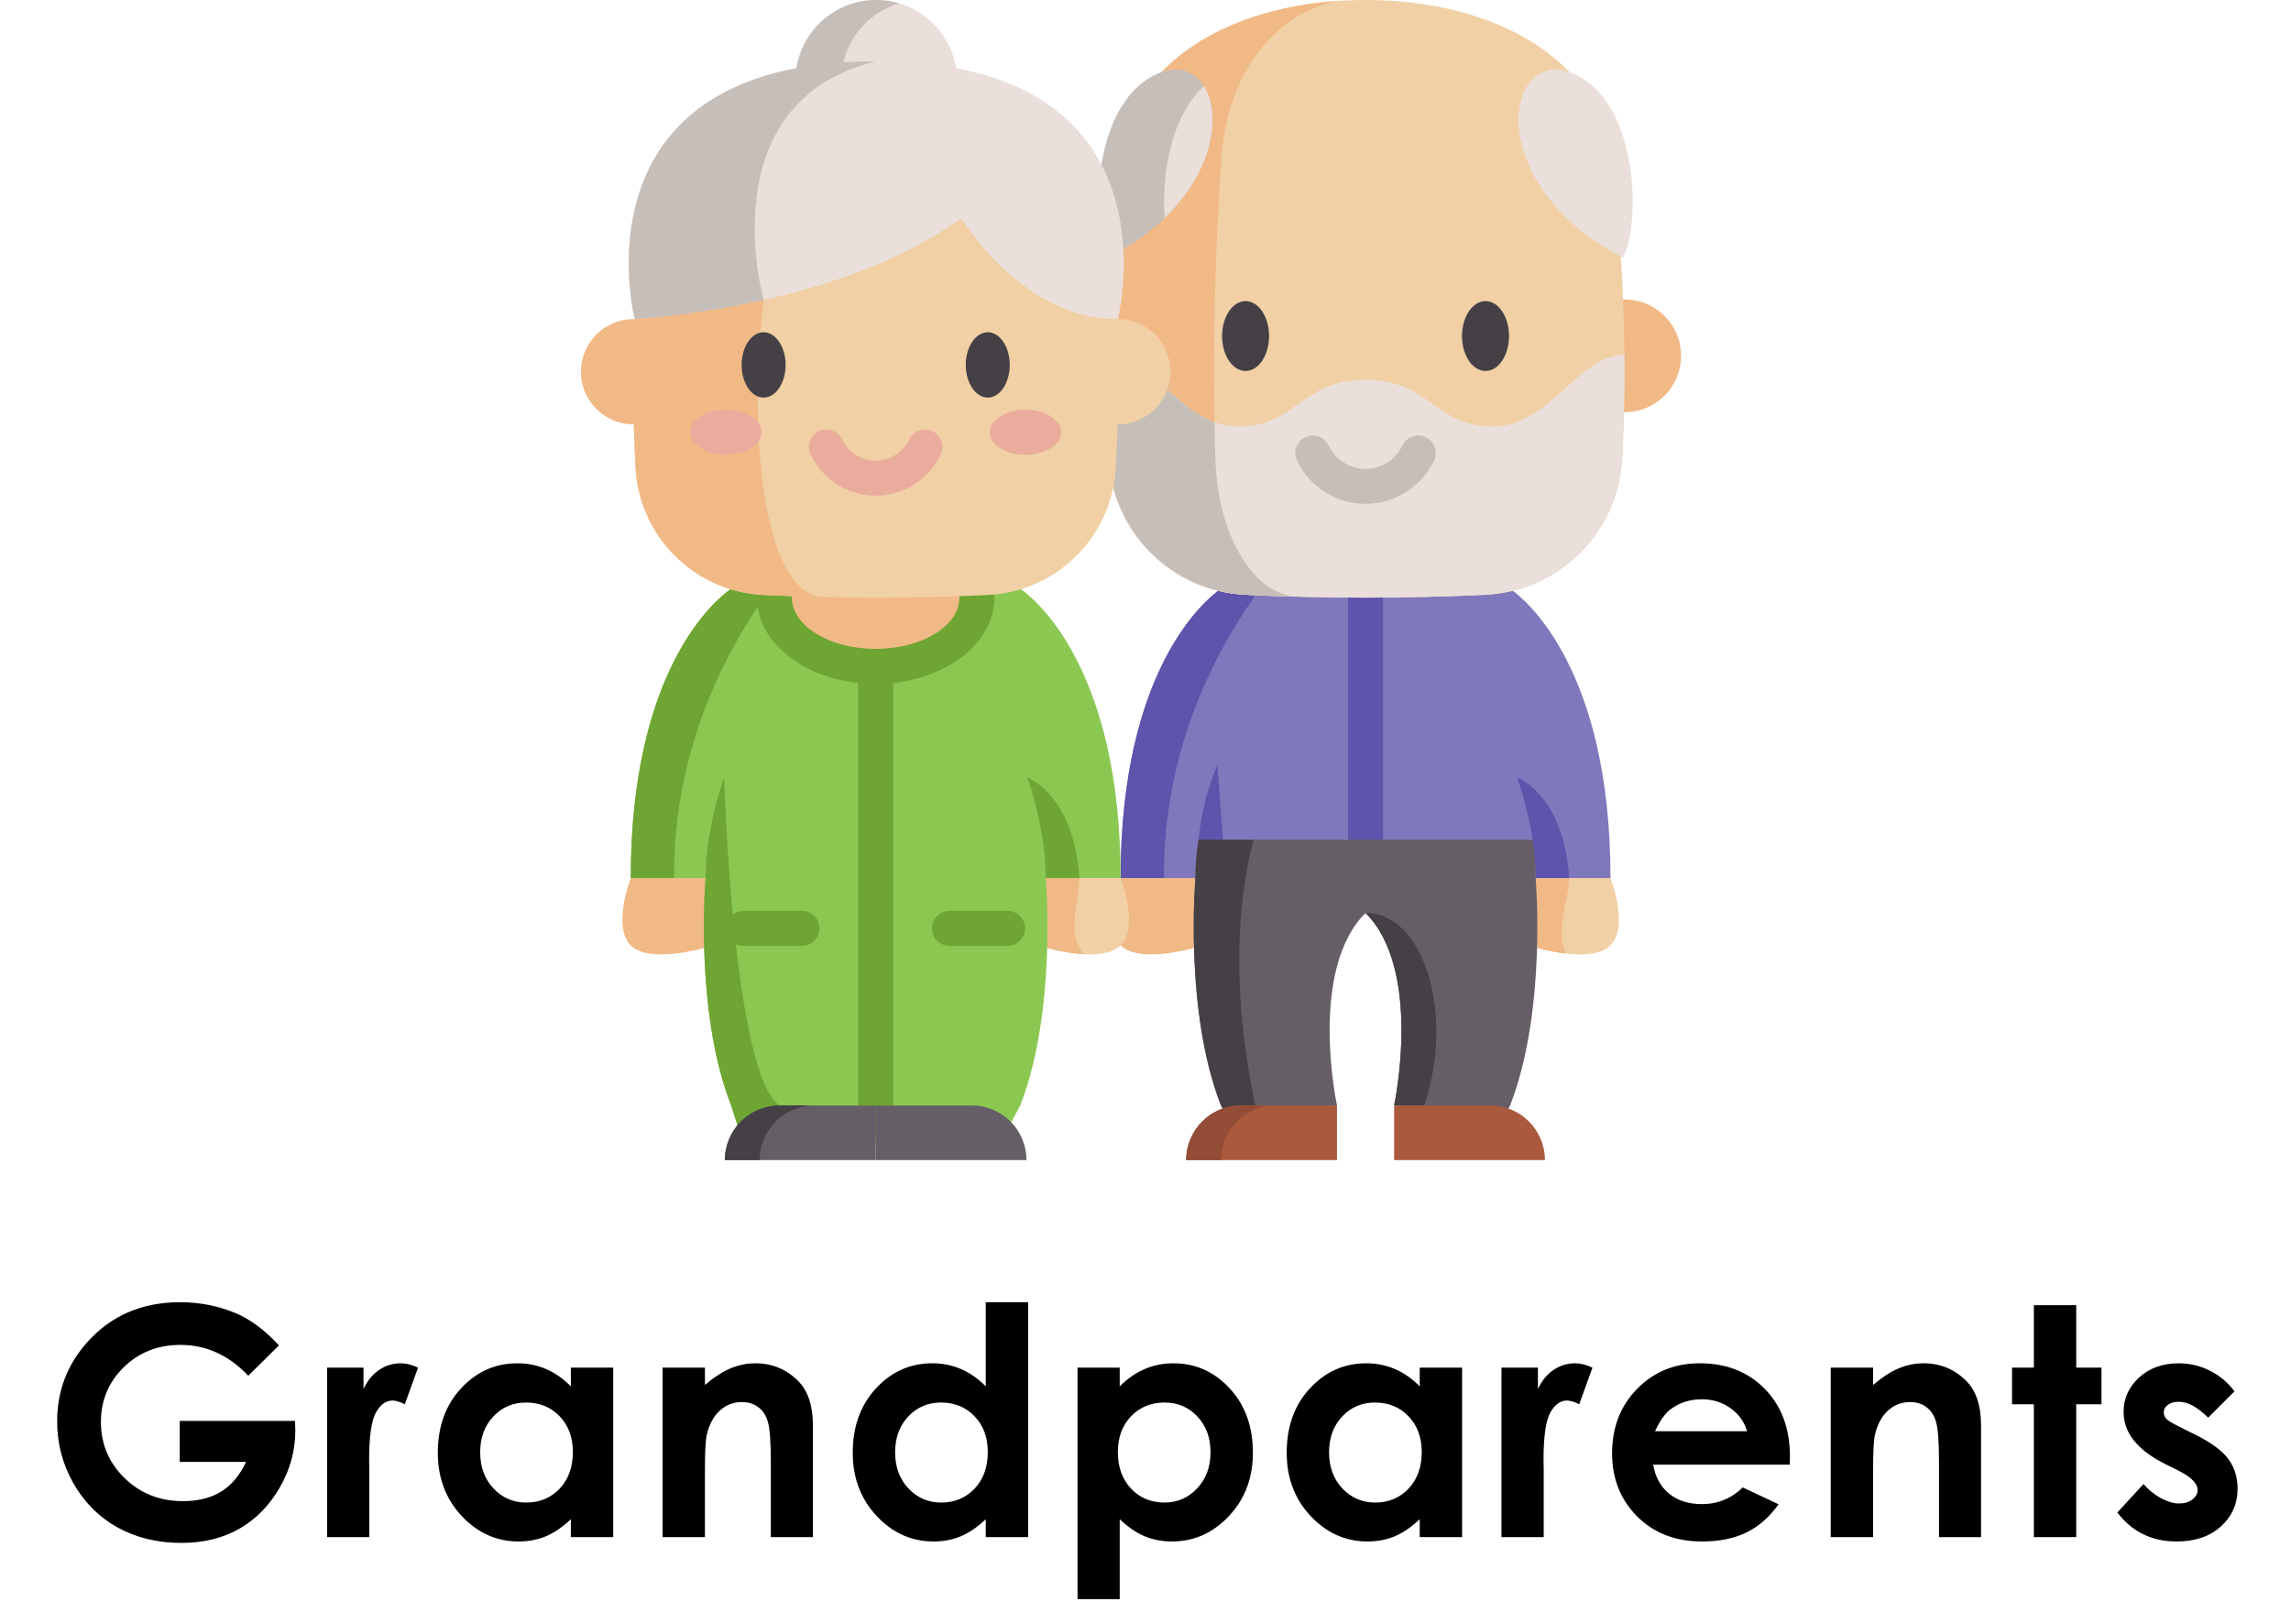 <svg width="79" height="56" viewBox="0 0 79 56" fill="none" xmlns="http://www.w3.org/2000/svg">
<path d="M9.619 46.388L8.561 47.435C7.891 46.727 7.111 46.372 6.219 46.372C5.442 46.372 4.79 46.63 4.264 47.145C3.741 47.661 3.48 48.288 3.48 49.025C3.48 49.788 3.752 50.434 4.296 50.964C4.841 51.494 5.512 51.759 6.311 51.759C6.83 51.759 7.267 51.65 7.621 51.432C7.979 51.213 8.267 50.871 8.486 50.406H6.198V48.993H10.172L10.183 49.326C10.183 50.017 10.004 50.672 9.646 51.292C9.288 51.911 8.824 52.384 8.255 52.71C7.686 53.036 7.018 53.199 6.251 53.199C5.431 53.199 4.699 53.022 4.055 52.667C3.414 52.309 2.905 51.8 2.529 51.142C2.157 50.483 1.971 49.772 1.971 49.009C1.971 47.964 2.316 47.054 3.007 46.281C3.827 45.361 4.894 44.9 6.208 44.9C6.896 44.9 7.539 45.028 8.137 45.282C8.642 45.497 9.136 45.865 9.619 46.388ZM11.279 47.156H12.535V47.892C12.671 47.602 12.852 47.382 13.078 47.231C13.303 47.081 13.55 47.006 13.819 47.006C14.009 47.006 14.208 47.056 14.415 47.156L13.959 48.419C13.787 48.333 13.645 48.29 13.534 48.29C13.309 48.29 13.117 48.429 12.96 48.709C12.806 48.988 12.729 49.536 12.729 50.352L12.734 50.637V53H11.279V47.156ZM19.684 47.156H21.145V53H19.684V52.382C19.398 52.654 19.109 52.851 18.819 52.973C18.533 53.091 18.221 53.15 17.885 53.15C17.129 53.15 16.476 52.859 15.924 52.275C15.373 51.688 15.097 50.959 15.097 50.089C15.097 49.187 15.364 48.447 15.898 47.871C16.431 47.294 17.079 47.006 17.842 47.006C18.193 47.006 18.522 47.072 18.83 47.205C19.138 47.337 19.423 47.536 19.684 47.801V47.156ZM18.143 48.359C17.688 48.359 17.31 48.52 17.009 48.843C16.709 49.161 16.558 49.572 16.558 50.073C16.558 50.578 16.71 50.993 17.015 51.319C17.323 51.645 17.7 51.808 18.148 51.808C18.61 51.808 18.993 51.648 19.297 51.33C19.602 51.007 19.754 50.587 19.754 50.067C19.754 49.559 19.602 49.147 19.297 48.832C18.993 48.517 18.608 48.359 18.143 48.359ZM22.848 47.156H24.308V47.752C24.641 47.473 24.942 47.28 25.211 47.172C25.483 47.061 25.76 47.006 26.043 47.006C26.623 47.006 27.116 47.208 27.52 47.613C27.86 47.956 28.031 48.465 28.031 49.138V53H26.58V50.438C26.58 49.74 26.548 49.276 26.484 49.047C26.423 48.818 26.314 48.644 26.156 48.526C26.002 48.404 25.811 48.343 25.581 48.343C25.284 48.343 25.028 48.444 24.813 48.644C24.602 48.841 24.455 49.115 24.373 49.466C24.33 49.648 24.308 50.044 24.308 50.653V53H22.848V47.156ZM33.992 44.9H35.453V53H33.992V52.382C33.706 52.654 33.418 52.851 33.127 52.973C32.841 53.091 32.529 53.15 32.193 53.15C31.437 53.15 30.784 52.859 30.233 52.275C29.681 51.688 29.405 50.959 29.405 50.089C29.405 49.187 29.672 48.447 30.206 47.871C30.739 47.294 31.387 47.006 32.15 47.006C32.501 47.006 32.83 47.072 33.138 47.205C33.446 47.337 33.731 47.536 33.992 47.801V44.9ZM32.451 48.359C31.996 48.359 31.618 48.52 31.317 48.843C31.017 49.161 30.866 49.572 30.866 50.073C30.866 50.578 31.018 50.993 31.323 51.319C31.631 51.645 32.008 51.808 32.456 51.808C32.918 51.808 33.301 51.648 33.605 51.33C33.91 51.007 34.062 50.587 34.062 50.067C34.062 49.559 33.91 49.147 33.605 48.832C33.301 48.517 32.916 48.359 32.451 48.359ZM38.611 47.156V47.801C38.876 47.536 39.163 47.337 39.471 47.205C39.779 47.072 40.108 47.006 40.459 47.006C41.221 47.006 41.87 47.294 42.403 47.871C42.937 48.447 43.203 49.187 43.203 50.089C43.203 50.959 42.928 51.688 42.376 52.275C41.825 52.859 41.171 53.15 40.416 53.15C40.079 53.15 39.766 53.091 39.476 52.973C39.186 52.851 38.898 52.654 38.611 52.382V55.138H37.156V47.156H38.611ZM40.153 48.359C39.691 48.359 39.308 48.517 39.003 48.832C38.699 49.147 38.547 49.559 38.547 50.067C38.547 50.587 38.699 51.007 39.003 51.33C39.308 51.648 39.691 51.808 40.153 51.808C40.6 51.808 40.976 51.645 41.281 51.319C41.589 50.993 41.742 50.578 41.742 50.073C41.742 49.572 41.592 49.161 41.291 48.843C40.991 48.52 40.611 48.359 40.153 48.359ZM48.956 47.156H50.417V53H48.956V52.382C48.669 52.654 48.381 52.851 48.091 52.973C47.804 53.091 47.493 53.15 47.156 53.15C46.401 53.15 45.747 52.859 45.196 52.275C44.645 51.688 44.369 50.959 44.369 50.089C44.369 49.187 44.636 48.447 45.169 47.871C45.703 47.294 46.351 47.006 47.113 47.006C47.464 47.006 47.794 47.072 48.102 47.205C48.41 47.337 48.694 47.536 48.956 47.801V47.156ZM47.414 48.359C46.959 48.359 46.582 48.52 46.281 48.843C45.98 49.161 45.83 49.572 45.83 50.073C45.83 50.578 45.982 50.993 46.286 51.319C46.594 51.645 46.972 51.808 47.42 51.808C47.882 51.808 48.265 51.648 48.569 51.33C48.873 51.007 49.026 50.587 49.026 50.067C49.026 49.559 48.873 49.147 48.569 48.832C48.265 48.517 47.88 48.359 47.414 48.359ZM51.775 47.156H53.032V47.892C53.168 47.602 53.349 47.382 53.575 47.231C53.8 47.081 54.047 47.006 54.316 47.006C54.506 47.006 54.704 47.056 54.912 47.156L54.456 48.419C54.284 48.333 54.142 48.29 54.031 48.29C53.806 48.29 53.614 48.429 53.456 48.709C53.303 48.988 53.225 49.536 53.225 50.352L53.231 50.637V53H51.775V47.156ZM61.717 50.502H57.007C57.075 50.918 57.255 51.249 57.549 51.496C57.846 51.74 58.224 51.861 58.682 51.861C59.23 51.861 59.701 51.67 60.095 51.287L61.33 51.867C61.022 52.303 60.654 52.628 60.224 52.839C59.794 53.047 59.284 53.15 58.693 53.15C57.776 53.15 57.03 52.862 56.453 52.286C55.877 51.706 55.589 50.98 55.589 50.11C55.589 49.219 55.875 48.479 56.448 47.892C57.024 47.301 57.746 47.006 58.612 47.006C59.533 47.006 60.281 47.301 60.858 47.892C61.434 48.479 61.722 49.256 61.722 50.223L61.717 50.502ZM60.245 49.348C60.149 49.022 59.957 48.757 59.671 48.553C59.388 48.349 59.058 48.247 58.682 48.247C58.274 48.247 57.916 48.361 57.608 48.59C57.415 48.734 57.236 48.986 57.071 49.348H60.245ZM63.129 47.156H64.59V47.752C64.923 47.473 65.224 47.28 65.493 47.172C65.765 47.061 66.042 47.006 66.325 47.006C66.905 47.006 67.398 47.208 67.802 47.613C68.142 47.956 68.312 48.465 68.312 49.138V53H66.862V50.438C66.862 49.74 66.83 49.276 66.766 49.047C66.705 48.818 66.596 48.644 66.438 48.526C66.284 48.404 66.092 48.343 65.863 48.343C65.566 48.343 65.31 48.444 65.095 48.644C64.884 48.841 64.737 49.115 64.655 49.466C64.612 49.648 64.59 50.044 64.59 50.653V53H63.129V47.156ZM70.133 45.002H71.594V47.156H72.464V48.419H71.594V53H70.133V48.419H69.381V47.156H70.133V45.002ZM77.051 47.973L76.143 48.88C75.774 48.515 75.439 48.333 75.139 48.333C74.974 48.333 74.845 48.368 74.752 48.44C74.659 48.508 74.612 48.594 74.612 48.698C74.612 48.776 74.641 48.85 74.698 48.918C74.759 48.982 74.906 49.072 75.139 49.187L75.676 49.455C76.242 49.734 76.63 50.019 76.841 50.309C77.053 50.599 77.158 50.939 77.158 51.33C77.158 51.849 76.967 52.282 76.584 52.629C76.204 52.977 75.694 53.15 75.053 53.15C74.201 53.15 73.52 52.817 73.012 52.151L73.914 51.169C74.086 51.369 74.287 51.532 74.516 51.657C74.748 51.779 74.954 51.84 75.133 51.84C75.327 51.84 75.483 51.793 75.601 51.7C75.719 51.607 75.778 51.5 75.778 51.378C75.778 51.152 75.565 50.932 75.139 50.717L74.645 50.47C73.699 49.994 73.227 49.398 73.227 48.682C73.227 48.22 73.404 47.826 73.758 47.5C74.116 47.171 74.573 47.006 75.128 47.006C75.507 47.006 75.864 47.09 76.197 47.258C76.533 47.423 76.818 47.661 77.051 47.973Z" fill="black"/>
<g clip-path="url(#clip0)">
<path d="M41.188 32.68C41.188 32.68 39.292 33.245 38.642 32.595C37.991 31.944 38.642 30.276 38.642 30.276L41.863 28.957L41.188 32.68Z" fill="#F1B986"/>
<path d="M55.533 32.595C55.204 32.924 54.554 32.942 53.994 32.879C53.448 32.818 52.987 32.68 52.987 32.68L52.157 29.208L53.213 29.542L55.533 30.275C55.533 30.275 56.185 31.944 55.533 32.595V32.595Z" fill="#F1D0A5"/>
<path d="M53.994 32.879C53.448 32.818 52.987 32.68 52.987 32.68L52.156 29.208L53.213 29.542L54.111 30.275C54.111 30.909 53.616 32.107 53.994 32.879V32.879Z" fill="#F1B986"/>
<path d="M52.953 30.275C52.953 30.275 49.076 33.467 47.088 31.478C45.099 33.467 41.223 30.275 41.223 30.275H38.642C38.642 23.059 41.572 20.675 42.079 20.316H52.096C52.604 20.675 55.534 23.059 55.534 30.275H52.953Z" fill="#8078BC"/>
<path d="M41.327 28.958C41.501 27.346 41.978 26.39 41.978 26.39L42.273 30.25" fill="#5E54AC"/>
<path d="M46.485 19.855H47.692V29.71H46.485V19.855Z" fill="#5E54AC"/>
<path d="M54.111 30.275H52.953C52.953 28.515 52.313 26.808 52.313 26.808C52.313 26.808 53.917 27.373 54.111 30.275V30.275Z" fill="#5E54AC"/>
<path d="M43.448 20.316C42.256 21.925 40.083 25.519 40.14 30.275H38.642C38.642 23.059 41.572 20.675 42.079 20.316H43.448Z" fill="#5E54AC"/>
<path d="M52.072 38.116L51.835 38.59L48.072 38.116C48.072 38.116 49.075 33.467 47.087 31.478C45.099 33.467 46.103 38.116 46.103 38.116L43.953 38.469L42.102 38.116C40.822 34.836 41.222 30.275 41.222 30.275C41.222 29.824 41.265 29.375 41.327 28.957H52.848C52.91 29.375 52.953 29.824 52.953 30.275C52.953 30.275 53.352 34.836 52.072 38.116V38.116Z" fill="#665E66"/>
<path d="M43.286 38.116L42.24 38.416L42.102 38.116C40.822 34.836 41.222 30.275 41.222 30.275C41.222 29.824 41.265 29.375 41.327 28.957H43.225C42.823 30.463 42.325 33.59 43.286 38.116V38.116Z" fill="#454045"/>
<path d="M49.116 38.116H48.072C48.072 38.116 49.075 33.467 47.087 31.478C49.116 31.478 50.16 34.971 49.116 38.116V38.116Z" fill="#454045"/>
<path d="M40.903 40H46.103V38.117H42.786C41.746 38.117 40.903 38.96 40.903 40Z" fill="#AA593D"/>
<path d="M43.987 38.116C42.947 38.116 42.103 38.96 42.103 40H40.903C40.903 38.96 41.746 38.116 42.786 38.116H43.987Z" fill="#934D36"/>
<path d="M53.273 40H48.073V38.117H51.389C52.43 38.117 53.273 38.96 53.273 40Z" fill="#AA593D"/>
<path d="M56.013 14.212H56.025C57.099 14.212 57.968 13.342 57.968 12.269C57.968 11.196 57.099 10.325 56.025 10.325C56.011 10.325 55.997 10.325 55.983 10.326H38.192C38.178 10.325 38.164 10.325 38.15 10.325C37.077 10.325 36.208 11.196 36.208 12.269C36.208 13.342 37.077 14.212 38.15 14.212H38.163" fill="#F1B986"/>
<path d="M47.088 0C51.657 0 55.055 2.137 55.551 5.278C55.989 8.786 56.118 12.295 55.938 15.803C55.807 18.356 53.763 20.389 51.209 20.509C49.835 20.574 48.461 20.607 47.088 20.607C45.714 20.607 44.34 20.574 42.966 20.509C40.412 20.389 38.368 18.356 38.237 15.803C38.057 12.295 38.186 8.786 38.624 5.278C39.12 2.137 42.518 0 47.088 0V0Z" fill="#F1D0A5"/>
<path d="M44.647 20.573C44.087 20.557 43.526 20.536 42.966 20.509C40.412 20.389 38.368 18.356 38.237 15.803C38.057 12.295 38.186 8.786 38.624 5.278C39.084 2.365 42.039 0.316 46.111 0.034C43.94 0.492 42.389 2.483 42.136 5.246C41.88 8.776 41.804 12.307 41.91 15.838C41.986 18.392 43.166 20.427 44.647 20.573V20.573Z" fill="#F1B986"/>
<path d="M55.938 15.803C55.807 18.357 53.763 20.389 51.21 20.509C49.835 20.574 48.461 20.607 47.088 20.607C46.274 20.607 45.461 20.596 44.647 20.572H44.64C44.082 20.557 43.523 20.535 42.966 20.509C40.412 20.389 38.368 18.357 38.237 15.803C38.176 14.615 38.151 13.427 38.161 12.238L38.162 12.237C39.544 12.237 40.414 14.025 41.88 14.555C42.136 14.648 42.41 14.703 42.707 14.703C44.714 14.703 44.853 13.098 47.088 13.098C49.323 13.098 49.462 14.703 51.468 14.703C53.474 14.703 54.39 12.237 56.014 12.237C56.024 13.426 55.999 14.615 55.938 15.803V15.803Z" fill="#EADFDA"/>
<path d="M44.645 20.572H44.64C44.082 20.557 43.523 20.535 42.966 20.509C40.412 20.389 38.368 18.357 38.237 15.803C38.176 14.615 38.151 13.427 38.161 12.238L38.162 12.237C39.544 12.237 40.413 14.025 41.88 14.555C41.887 14.983 41.897 15.411 41.91 15.838C41.985 18.39 43.164 20.424 44.645 20.572Z" fill="#C6BEB9"/>
<path d="M40.16 7.514C39.649 8.007 39.004 8.476 38.208 8.888C37.562 7.595 37.709 3.394 39.994 2.509C40.659 2.252 41.202 2.47 41.515 2.971C42.104 3.912 41.887 5.85 40.16 7.514V7.514Z" fill="#C6BEB9"/>
<path d="M40.16 7.514C40.047 6.029 40.384 3.986 41.515 2.971C42.104 3.911 41.887 5.849 40.16 7.514Z" fill="#EADFDA"/>
<path d="M55.968 8.888C56.614 7.595 56.466 3.394 54.181 2.509C51.897 1.625 51.059 6.348 55.968 8.888Z" fill="#EADFDA"/>
<path d="M42.951 10.381C42.504 10.381 42.14 10.922 42.14 11.587C42.14 12.251 42.504 12.792 42.951 12.792C43.398 12.792 43.761 12.251 43.761 11.587C43.761 10.922 43.398 10.381 42.951 10.381Z" fill="#454045"/>
<path d="M51.225 10.381C50.778 10.381 50.414 10.922 50.414 11.587C50.414 12.251 50.778 12.792 51.225 12.792C51.672 12.792 52.035 12.251 52.035 11.587C52.035 10.922 51.672 10.381 51.225 10.381Z" fill="#454045"/>
<path d="M47.088 17.374C46.083 17.374 45.155 16.787 44.724 15.88C44.581 15.578 44.71 15.218 45.011 15.075C45.312 14.933 45.672 15.061 45.815 15.362C46.047 15.851 46.547 16.167 47.088 16.167C47.629 16.167 48.128 15.851 48.36 15.362C48.503 15.061 48.863 14.932 49.164 15.075C49.466 15.218 49.594 15.578 49.451 15.88C49.02 16.787 48.092 17.374 47.088 17.374Z" fill="#C6BEB9"/>
<path d="M24.297 32.68C24.297 32.68 22.401 33.245 21.75 32.595C21.1 31.944 21.75 30.276 21.75 30.276L24.971 28.957L24.297 32.68Z" fill="#F1B986"/>
<path d="M38.642 30.276C38.642 30.276 39.293 31.944 38.642 32.594C37.992 33.245 36.096 32.68 36.096 32.68L35.265 29.208L38.642 30.276Z" fill="#F1D0A5"/>
<path d="M37.373 32.902C36.718 32.866 36.096 32.68 36.096 32.68L35.313 29.409L37.22 30.275C37.22 31.033 36.763 32.204 37.373 32.902V32.902Z" fill="#F1B986"/>
<path d="M36.061 30.275C36.061 30.275 36.461 34.836 35.181 38.116L34.444 39.487L25.685 39.31L25.594 39.309L25.211 38.116C24.012 35.045 24.287 30.851 24.326 30.329C24.327 30.32 24.328 30.313 24.329 30.307C24.331 30.286 24.331 30.275 24.331 30.275H21.75C21.75 23.058 24.68 20.675 25.188 20.316H35.205C35.712 20.675 38.642 23.058 38.642 30.275H36.061Z" fill="#8BC852"/>
<path d="M30.196 39.16C29.863 39.16 29.592 38.875 29.592 38.523V23.174C29.592 22.822 29.863 22.537 30.196 22.537C30.529 22.537 30.799 22.822 30.799 23.174V38.523C30.799 38.874 30.529 39.16 30.196 39.16V39.16Z" fill="#6EA533"/>
<path d="M26.879 38.116L25.685 39.31L25.594 39.309L25.211 38.116C24.012 35.045 24.287 30.851 24.326 30.329C24.327 30.321 24.328 30.313 24.329 30.307C24.331 30.286 24.331 30.275 24.331 30.275H24.331C24.331 28.514 24.971 26.808 24.971 26.808C24.971 26.808 25.267 36.992 26.879 38.116Z" fill="#6EA533"/>
<path d="M37.22 30.275H36.061C36.061 28.515 35.421 26.808 35.421 26.808C35.421 26.808 37.026 27.373 37.22 30.275Z" fill="#6EA533"/>
<path d="M26.557 20.316C25.364 21.925 23.192 25.519 23.249 30.275H21.75C21.75 23.059 24.68 20.675 25.188 20.316H26.557Z" fill="#6EA533"/>
<path d="M24.996 40H30.196V38.117H26.879C25.839 38.117 24.996 38.96 24.996 40Z" fill="#665E66"/>
<path d="M28.08 38.116C27.04 38.116 26.196 38.96 26.196 40H24.996C24.996 38.96 25.839 38.116 26.879 38.116H28.08Z" fill="#454045"/>
<path d="M35.396 40H30.196V38.117H33.513C34.553 38.117 35.396 38.96 35.396 40Z" fill="#665E66"/>
<path d="M30.215 5.568C31.753 5.568 33 4.322 33 2.784C33 1.246 31.753 0 30.215 0C28.678 0 27.431 1.246 27.431 2.784C27.431 4.322 28.678 5.568 30.215 5.568Z" fill="#EADFDA"/>
<path d="M31.004 5.455C30.753 5.529 30.489 5.569 30.215 5.569C28.677 5.569 27.431 4.322 27.431 2.784C27.431 1.247 28.677 0 30.215 0C30.489 0 30.754 0.039 31.004 0.114C29.851 0.453 29.008 1.52 29.008 2.784C29.008 4.048 29.851 5.115 31.004 5.455Z" fill="#C6BEB9"/>
<path d="M38.546 11.003L30.196 16.488L23.951 12.366L21.886 11.003C21.886 11.003 19.615 2.116 30.196 2.116H30.235C40.815 2.116 38.546 11.003 38.546 11.003Z" fill="#EADFDA"/>
<path d="M26.331 10.344L23.951 12.366L21.886 11.003C21.886 11.003 19.615 2.116 30.196 2.116C24.41 3.538 26.331 10.344 26.331 10.344Z" fill="#C6BEB9"/>
<path d="M21.886 11.003H28.851V14.633H21.847C20.845 14.633 20.032 13.82 20.032 12.818C20.032 11.816 20.845 11.002 21.847 11.002C21.86 11.002 21.873 11.002 21.886 11.003Z" fill="#F1B986"/>
<path d="M40.36 12.818C40.36 13.82 39.548 14.633 38.545 14.633H30.768V11.003H38.506C38.52 11.002 38.532 11.002 38.545 11.002C39.548 11.002 40.36 11.816 40.36 12.818Z" fill="#F1D0A5"/>
<path d="M30.196 23.58C32.457 23.58 34.291 22.249 34.291 20.607C34.291 18.965 32.457 17.633 30.196 17.633C27.934 17.633 26.101 18.965 26.101 20.607C26.101 22.249 27.934 23.58 30.196 23.58Z" fill="#6EA533"/>
<path d="M30.196 22.373C31.791 22.373 33.083 21.582 33.083 20.607C33.083 19.631 31.791 18.841 30.196 18.841C28.601 18.841 27.308 19.631 27.308 20.607C27.308 21.582 28.601 22.373 30.196 22.373Z" fill="#F1B986"/>
<path d="M38.478 16.111C38.356 18.501 36.444 20.403 34.053 20.516C32.172 20.604 30.291 20.629 28.409 20.588C28.407 20.588 28.404 20.588 28.401 20.587C27.714 20.572 27.026 20.548 26.339 20.516C23.949 20.403 22.037 18.501 21.914 16.111C21.827 14.408 21.818 12.706 21.885 11.003H21.886C21.886 11.003 23.851 10.903 26.331 10.344C28.536 9.849 31.147 8.99 33.149 7.517C33.149 7.517 35.237 11.003 38.507 11.003C38.575 12.706 38.565 14.408 38.478 16.111V16.111Z" fill="#F1D0A5"/>
<path d="M28.401 20.587C27.714 20.572 27.026 20.548 26.339 20.516C23.949 20.403 22.037 18.501 21.914 16.111C21.826 14.408 21.818 12.706 21.885 11.003H21.886C21.886 11.003 23.851 10.903 26.331 10.344V10.345C25.777 15.094 26.338 20.502 28.401 20.587V20.587Z" fill="#F1B986"/>
<path d="M30.196 17.091C29.242 17.091 28.362 16.534 27.953 15.672C27.809 15.371 27.938 15.011 28.239 14.868C28.54 14.725 28.9 14.854 29.043 15.155C29.253 15.598 29.706 15.884 30.196 15.884C30.686 15.884 31.139 15.598 31.349 15.155C31.492 14.854 31.852 14.725 32.153 14.868C32.454 15.011 32.583 15.371 32.44 15.672C32.031 16.534 31.15 17.091 30.196 17.091V17.091Z" fill="#EAAC9D"/>
<path d="M26.331 11.455C25.913 11.455 25.573 11.961 25.573 12.583C25.573 13.205 25.913 13.71 26.331 13.71C26.75 13.71 27.09 13.205 27.09 12.583C27.09 11.961 26.75 11.455 26.331 11.455Z" fill="#454045"/>
<path d="M34.061 11.455C33.643 11.455 33.302 11.961 33.302 12.583C33.302 13.205 33.643 13.71 34.061 13.71C34.479 13.71 34.819 13.205 34.819 12.583C34.819 11.961 34.479 11.455 34.061 11.455Z" fill="#454045"/>
<path d="M35.361 15.68C36.041 15.68 36.593 15.332 36.593 14.904C36.593 14.475 36.041 14.127 35.361 14.127C34.681 14.127 34.13 14.475 34.13 14.904C34.13 15.332 34.681 15.68 35.361 15.68Z" fill="#EAAC9D"/>
<path d="M25.031 15.68C25.711 15.68 26.262 15.332 26.262 14.904C26.262 14.475 25.711 14.127 25.031 14.127C24.351 14.127 23.799 14.475 23.799 14.904C23.799 15.332 24.351 15.68 25.031 15.68Z" fill="#EAAC9D"/>
<path d="M34.745 32.615H32.739C32.405 32.615 32.135 32.344 32.135 32.011C32.135 31.678 32.405 31.407 32.739 31.407H34.745C35.078 31.407 35.348 31.678 35.348 32.011C35.348 32.344 35.078 32.615 34.745 32.615Z" fill="#6EA533"/>
<path d="M27.653 32.615H25.647C25.314 32.615 25.043 32.344 25.043 32.011C25.043 31.678 25.314 31.407 25.647 31.407H27.653C27.987 31.407 28.257 31.678 28.257 32.011C28.257 32.344 27.987 32.615 27.653 32.615Z" fill="#6EA533"/>
</g>
<defs>
<clipPath id="clip0">
<rect x="19" width="40" height="40" fill="white"/>
</clipPath>
</defs>
</svg>
